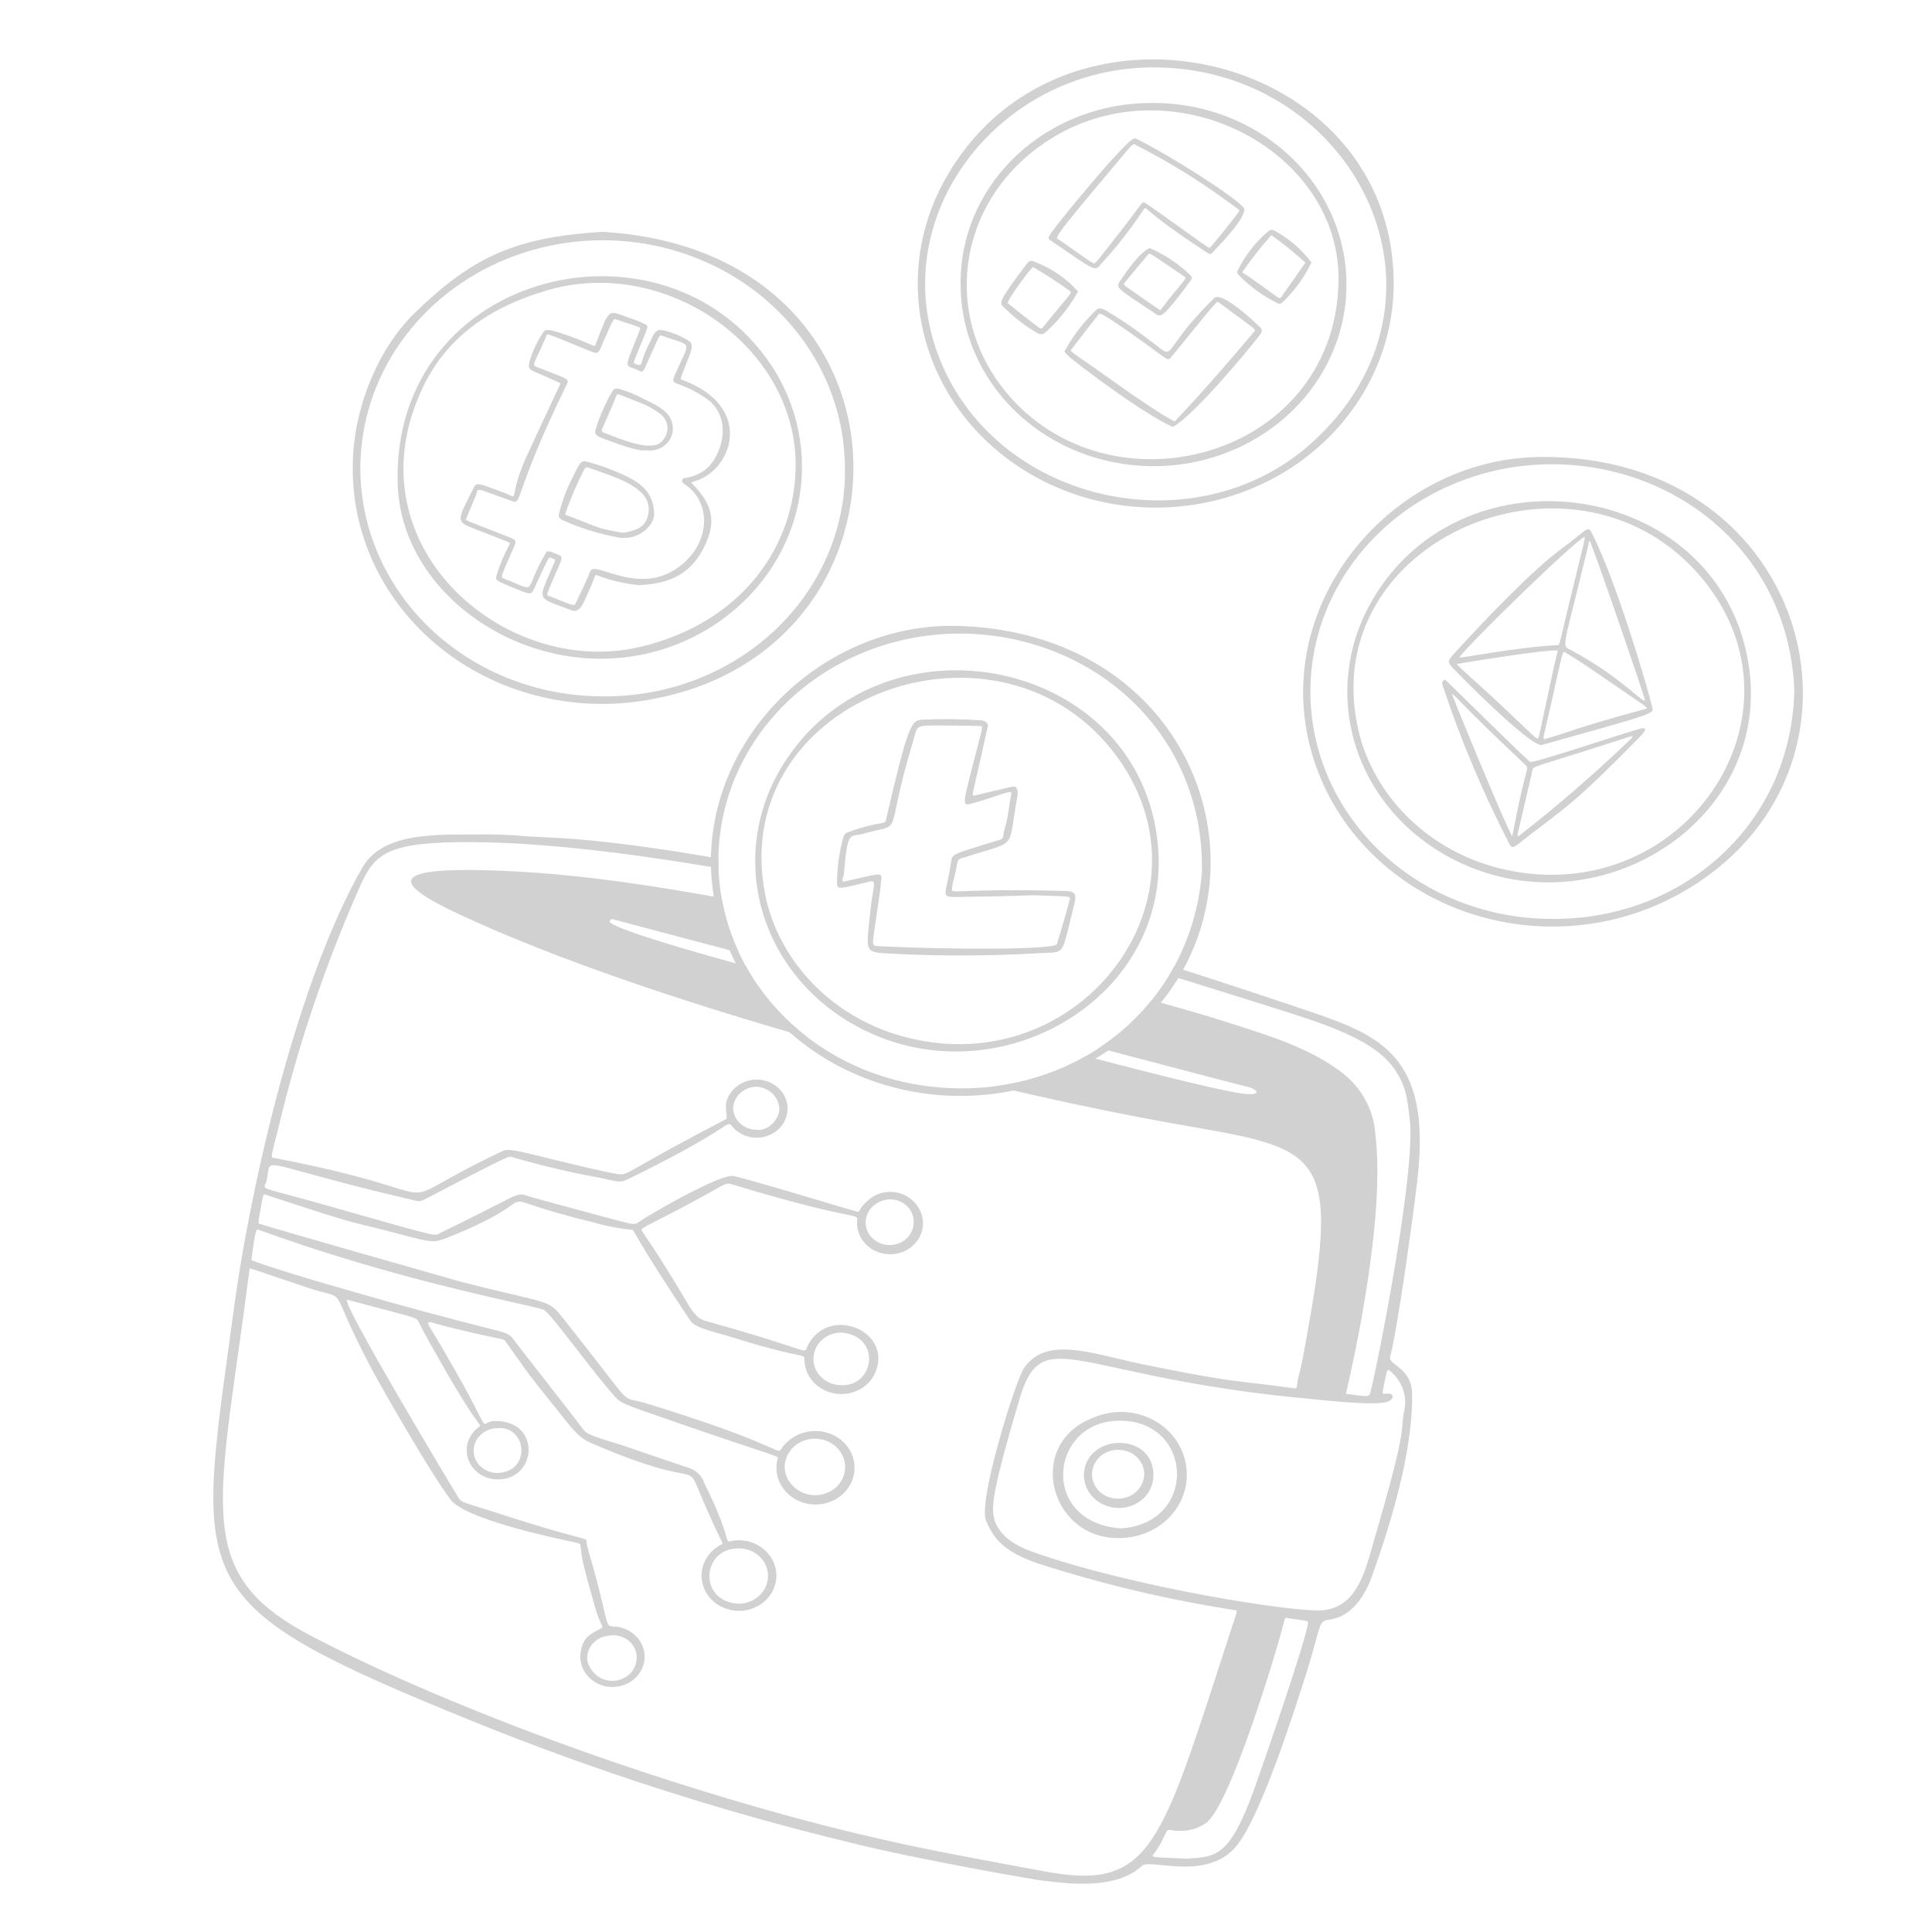 <svg width="553" height="553" viewBox="0 0 553 553" fill="none" xmlns="http://www.w3.org/2000/svg">
<path d="M339.297 418.452C338.754 415.819 337.584 413.335 335.87 411.191C334.156 409.048 331.946 407.3 329.408 406.08C326.871 404.859 324.071 404.2 321.222 404.148C318.372 404.098 315.546 404.659 312.962 405.788C292.281 413.519 301.186 443.915 324.138 439.886C326.638 439.433 329.017 438.518 331.137 437.19C333.257 435.863 335.076 434.153 336.486 432.158C337.899 430.163 338.874 427.923 339.356 425.57C339.838 423.218 339.817 420.799 339.297 418.452ZM320.819 437.484C297.44 435.747 300.381 406.951 320.165 406.648C341.73 406.313 342.965 436.058 320.819 437.484Z" fill="#D1D1D1"/>
<path d="M310.235 422.096C310.206 424.548 311.193 426.911 312.988 428.69C314.781 430.468 317.239 431.518 319.841 431.616C321.184 431.677 322.527 431.476 323.785 431.028C325.044 430.578 326.191 429.893 327.158 429.011C328.121 428.129 328.883 427.068 329.397 425.897C329.911 424.727 330.162 423.471 330.139 422.204C330.182 409.77 310.699 410.128 310.235 422.096ZM315.704 427.717C314.258 426.749 313.228 425.326 312.796 423.707C312.363 422.088 312.559 420.376 313.347 418.881C314.136 417.383 315.464 416.201 317.096 415.545C318.726 414.888 320.553 414.8 322.247 415.297C323.657 415.693 324.909 416.476 325.841 417.548C326.775 418.62 327.347 419.928 327.482 421.308C327.599 422.643 327.309 423.984 326.65 425.172C325.99 426.359 324.985 427.346 323.753 428.016C322.521 428.687 321.111 429.017 319.689 428.964C318.264 428.909 316.889 428.478 315.715 427.717H315.704Z" fill="#D1D1D1"/>
<path fill-rule="evenodd" clip-rule="evenodd" d="M284.891 310.917C299.793 314.437 313.893 317.46 326.453 319.859C331.536 320.832 336.19 321.649 340.439 322.393C377.574 328.91 383.609 329.968 374.196 381.556C374.141 381.858 374.059 382.331 373.957 382.919C373.469 385.73 372.514 391.205 371.755 393.755C371.437 394.822 371.361 395.627 371.309 396.207C371.218 397.152 371.186 397.49 370.255 397.358C365.373 396.66 362.062 396.278 359.069 395.935C352.117 395.135 346.868 394.53 327.627 390.619C325.011 390.086 322.441 389.476 319.951 388.882C308.383 386.129 298.488 383.773 293.09 391.614C290.739 395.03 279.784 429.758 282.272 435.397C284.392 440.207 287.014 443.936 296.579 447.338C315.133 453.354 334.196 457.889 353.56 460.887C353.714 460.912 353.834 460.92 353.907 460.978C354.193 461.212 353.749 462.245 351.784 468.278C350.836 471.188 349.928 473.988 349.055 476.679C331.811 529.798 328.147 541.088 298.938 535.638C296.053 535.099 293.23 534.58 290.441 534.063C264.462 529.27 241.652 525.063 201.501 512.745C153.326 497.964 112.695 480.725 88.552 467.973C59.01 452.368 61.335 435.842 68.117 387.643C69.144 380.344 70.274 372.313 71.411 363.453C71.428 363.315 71.402 363.203 71.45 363.145C71.672 362.87 73.465 363.73 88.263 368.639C93.006 370.213 94.804 370.249 95.949 371.082C97.839 372.456 97.948 376.001 106.587 392.216C109.028 396.8 123.189 421.68 129.019 429.301C133.177 434.735 157.56 440.02 164.436 441.441C166.087 441.781 166.112 441.988 166.172 442.485C166.177 442.526 166.182 442.565 166.187 442.609C166.228 442.944 166.262 443.249 166.295 443.538C166.591 446.168 166.745 447.539 170.418 460.357C171.139 462.872 171.77 464.158 172.124 464.881C172.556 465.763 172.573 465.796 171.825 466.194L171.766 466.225C168.777 467.827 166.96 468.797 166.342 472.285C165.922 474.016 166.078 475.83 166.79 477.476C167.502 479.122 168.734 480.521 170.32 481.486C171.906 482.45 173.769 482.931 175.656 482.865C177.542 482.799 179.362 482.187 180.867 481.115C182.372 480.04 183.49 478.559 184.068 476.866C184.647 475.176 184.659 473.356 184.103 471.658C183.546 469.96 182.448 468.464 180.957 467.373C179.466 466.282 177.656 465.65 175.77 465.562C175.18 465.529 174.783 465.513 174.48 465.348C173.205 464.647 173.578 461.286 168.132 442.815C167.812 441.735 168.016 441.259 167.862 440.935C167.453 440.077 164.529 440.281 142.713 433.196C140.138 432.36 138.189 431.753 136.698 431.291C132.262 429.909 131.893 429.796 131.209 428.672C129.773 426.317 96.675 371.291 99.452 372.036C116.838 376.708 118.896 376.944 119.63 377.999C119.782 378.216 119.877 378.469 120.038 378.802C121.446 381.709 130.129 397.268 134.637 404.012C135.56 405.397 136.219 406.293 136.661 406.897C137.548 408.104 137.559 408.12 137.06 408.469C135.696 409.456 134.666 410.797 134.095 412.325C133.523 413.853 133.436 415.505 133.843 417.08C134.25 418.655 135.134 420.084 136.387 421.194C137.64 422.304 139.209 423.049 140.903 423.338C152.655 424.932 155.186 409.308 144.672 407.043C140.123 406.062 139.375 407.609 138.774 407.56C137.903 407.488 137.339 404.075 125.986 384.807C123.47 380.533 122.237 378.871 122.584 378.494C122.903 378.145 124.564 378.893 127.799 379.698C142.387 383.328 143.89 383.086 144.493 383.672C144.645 383.817 144.74 384.015 144.973 384.342C149.368 390.515 150.709 392.45 152.136 394.33C153.564 396.207 155.078 398.029 159.822 403.973C160.271 404.534 160.692 405.07 161.094 405.578C163.978 409.236 165.837 411.594 169.192 413.043C191.218 422.604 195.718 421.103 197.784 422.593C198.728 423.274 199.164 424.58 200.532 427.85C205.586 439.926 207.051 441.46 206.731 441.941C206.645 442.07 206.433 442.122 206.129 442.279C204.159 443.359 202.605 445 201.695 446.967C200.785 448.935 200.565 451.126 201.068 453.217C201.571 455.311 202.77 457.199 204.491 458.606C206.212 460.013 208.365 460.868 210.637 461.044C212.909 461.22 215.181 460.709 217.124 459.585C219.066 458.463 220.577 456.787 221.437 454.797C222.297 452.81 222.462 450.617 221.906 448.537C221.351 446.456 220.104 444.596 218.348 443.227C217.038 442.177 215.475 441.446 213.794 441.1C212.114 440.754 210.369 440.8 208.713 441.237C208.316 441.292 208.219 440.957 207.869 439.753C207.293 437.769 206.032 433.424 201.618 424.566C201.288 423.483 200.669 422.497 199.819 421.702C198.969 420.908 197.916 420.331 196.763 420.029C186.429 416.558 182.388 415.148 180.272 414.411C178.431 413.768 178.049 413.636 176.246 413.095C168.176 410.696 167.758 410.193 166.935 409.115C163.262 404.3 158.248 397.883 154.052 392.51C150.95 388.542 148.295 385.142 146.961 383.389C145.665 381.685 145.584 381.663 138.034 379.758C131.145 378.019 118.036 374.712 92.109 367.122C92.035 367.122 76.292 362.477 71.963 360.68C73.106 351.566 73.382 351.693 74.103 352.02C74.164 352.047 74.229 352.078 74.298 352.102C105.378 363.389 133.365 369.716 147.115 372.824C151.417 373.797 154.326 374.454 155.498 374.85C156.582 375.215 160.604 380.41 165.159 386.291C168.867 391.081 172.927 396.322 176.041 399.788C177.702 401.632 178.525 401.918 190.976 406.224C191.971 406.568 193.041 406.939 194.19 407.337C219.673 416.167 222.618 416.635 222.673 417.308C222.683 417.445 222.574 417.591 222.511 417.819C222.077 419.649 222.169 421.554 222.779 423.338C223.389 425.124 224.494 426.721 225.98 427.969C227.467 429.216 229.28 430.068 231.233 430.436C233.186 430.802 235.208 430.673 237.089 430.057C238.97 429.442 240.643 428.364 241.934 426.938C243.225 425.512 244.087 423.786 244.432 421.939C244.777 420.092 244.591 418.193 243.895 416.437C243.198 414.681 242.016 413.131 240.471 411.949C238.393 410.382 235.798 409.552 233.137 409.605C230.477 409.654 227.919 410.58 225.91 412.224C223.792 413.908 223.698 414.972 223.183 415.203C222.018 415.728 218.7 412.015 184.996 401.695C182.385 400.895 181.184 400.865 180.165 400.445C177.914 399.516 176.55 396.682 162.833 379.434C160.681 376.732 159.662 375.235 158.264 374.182C155.393 372.022 150.922 371.747 131.764 366.83C130.862 366.599 76.698 351.165 73.971 350.192C73.996 349.972 74.018 349.752 74.04 349.533C74.092 349.002 74.145 348.469 74.24 347.944C75.131 343.03 75.236 341.991 75.616 341.892C75.727 341.862 75.861 341.914 76.044 341.972C77.908 342.563 80.261 343.335 82.831 344.182C89.626 346.419 97.94 349.153 102.742 350.305C108.319 351.641 112.343 352.696 115.348 353.485C123.568 355.642 124.17 355.799 128.114 354.232C144.888 347.57 146.222 344.391 148.198 343.984C150.071 343.599 152.522 345.71 169.244 349.708C172.981 350.83 176.826 351.597 180.725 351.998C180.876 352.006 180.967 351.992 181.046 352.014C181.603 352.165 181.603 354.103 197.641 378.082C198.744 379.72 202.52 380.775 206.527 381.894C207.827 382.259 209.152 382.63 210.418 383.029C226.817 388.171 229.6 387.64 230.127 388.434C230.25 388.621 230.251 388.877 230.272 389.292C230.317 391.592 231.211 393.807 232.801 395.558C234.39 397.306 236.576 398.479 238.984 398.878C241.392 399.276 243.873 398.875 246 397.74C248.128 396.605 249.77 394.811 250.646 392.661C255.367 380.594 236.841 373.423 231.116 385.365C230.869 385.881 230.808 386.241 230.585 386.409C229.734 387.052 226.533 384.93 201.89 378.065C199.358 377.362 198.015 375.13 196.252 372.143C190.079 361.696 186.706 356.736 185.039 354.284C183.506 352.028 183.418 351.899 183.925 351.577C184.809 351.014 186.342 350.228 188.753 348.991C190.722 347.985 193.276 346.677 196.541 344.943C200.054 343.074 202.442 341.736 204.121 340.793C207.875 338.688 208.084 338.57 209.408 338.971C229.235 344.984 238.204 346.806 242.214 347.62C245.273 348.241 245.446 348.277 245.352 349.14C245.148 351.028 245.583 352.927 246.596 354.565C247.609 356.205 249.147 357.5 250.99 358.267C252.928 359.064 255.095 359.226 257.142 358.723C259.189 358.223 260.997 357.085 262.275 355.499C263.554 353.913 264.228 351.968 264.19 349.978C264.151 347.988 263.403 346.067 262.065 344.525C260.619 342.744 258.49 341.565 256.134 341.244C253.778 340.919 251.381 341.475 249.455 342.794C247.127 344.547 246.478 345.677 246.13 346.284C245.824 346.817 245.753 346.941 244.973 346.721C244.047 346.471 240.899 345.531 236.829 344.319C227.509 341.541 213.356 337.319 209.98 336.618C206.246 335.841 185.656 347.752 182.763 349.832C181.611 350.659 181.502 350.629 173.07 348.345C171.137 347.823 168.767 347.18 165.846 346.402C165.472 346.303 151.749 342.632 150.751 342.236C148.744 341.444 147.8 341.934 142.834 344.511C141.545 345.179 139.985 345.99 138.065 346.955C130.941 350.53 128.638 351.627 127.482 352.179C126.752 352.528 126.479 352.657 125.738 353.056C125.591 353.136 125.476 353.21 125.353 353.273C124.293 353.809 122.654 353.328 94.888 345.421C79.083 340.922 75.954 340.565 75.755 339.644C75.667 339.24 76.149 338.726 76.365 337.699C76.797 335.654 76.663 334.373 77.272 333.826C78.84 332.416 85.329 335.86 119.019 343.671C119.326 343.742 119.558 343.797 119.792 343.811C121.02 343.885 122.328 342.772 135.095 336.272C145.706 330.869 145.76 330.891 146.451 331.152C146.491 331.166 146.532 331.182 146.579 331.199C154.911 333.634 163.381 335.626 171.951 337.168C172.831 337.347 173.571 337.523 174.217 337.674C176.637 338.245 177.724 338.501 179.817 337.481C205.324 325.034 207.762 321.42 208.874 321.753C209.114 321.824 209.292 322.077 209.627 322.468C210.778 323.85 212.364 324.853 214.158 325.334C215.951 325.815 217.861 325.749 219.613 325.147C221.365 324.545 222.87 323.438 223.912 321.984C224.955 320.527 225.482 318.799 225.418 317.045C225.354 315.289 224.702 313.599 223.555 312.214C222.408 310.829 220.826 309.823 219.034 309.336C217.242 308.847 215.332 308.908 213.578 309.504C211.824 310.1 210.315 311.202 209.268 312.656C207.424 314.97 207.718 317.144 207.917 318.623C208.04 319.532 208.127 320.178 207.653 320.423C181.982 333.777 180.046 336.028 177.991 336.129C177.601 336.148 177.206 336.088 176.643 336.014C172.998 335.53 157.037 331.57 154.025 330.822C153.77 330.759 153.608 330.721 153.554 330.707C145.38 328.703 145.009 328.885 143.031 329.849C142.905 329.913 142.773 329.976 142.631 330.045C126.698 337.646 123.473 340.936 119.912 341.299C115.426 341.755 110.406 337.569 78.783 331.504C78.391 331.427 78.107 331.435 77.946 331.309C77.528 330.973 77.946 329.712 79.49 323.627C85.18 299.486 93.154 275.872 103.317 253.068C107.533 244.054 111.323 240.899 135.434 241.047C155.331 241.18 180.003 244.134 205.656 248.518C205.624 247.594 205.614 246.668 205.624 245.742C188.325 242.722 172.426 240.556 159.913 239.846C158.249 239.751 155.895 239.642 154.022 239.555C152.46 239.483 151.232 239.426 151.017 239.406C146.101 238.923 141.157 238.739 136.217 238.857C135.684 238.857 135.146 238.856 134.603 238.855C122.897 238.834 109.172 238.809 103.706 248.344C85.577 279.949 71.998 337.069 66.83 375.427C66.343 379.038 65.869 382.49 65.415 385.799C55.908 455.069 55.216 460.11 135.457 492.748C170.277 506.844 206.198 518.395 242.903 527.3C262.129 532.17 297.58 538.293 298.517 538.312C298.882 538.323 299.545 538.403 300.441 538.51C305.866 539.169 319.782 540.862 326.839 534.06C327.566 533.36 329.714 533.574 332.579 533.86C338.801 534.478 348.398 535.435 354.155 528.088C361.122 519.2 370.596 489.426 373.968 478.732C375.247 474.673 376.047 471.727 376.631 469.58C378.009 464.504 378.176 463.894 380.593 463.573C386.786 462.748 390.622 456.938 392.637 451.34C398.185 435.917 404.38 415.409 404.202 399.123C404.149 394.266 401.487 392.213 399.627 390.782C398.494 389.91 397.659 389.267 397.895 388.36C400.088 380.047 404.304 349.439 405.636 338.254C410.077 301.339 394.558 296.123 372.497 288.705C371.017 288.207 369.507 287.699 367.971 287.171C367.971 287.171 349.128 280.889 336.056 276.727C335.612 277.538 335.154 278.338 334.678 279.124C349.233 283.634 370.158 290.194 374.293 291.604C384.491 295.07 394.66 299.316 399.206 306.088C402.29 310.677 402.684 313.761 403.291 318.507C403.352 318.994 403.417 319.497 403.487 320.019C405.297 333.675 395.849 382.913 392.631 397.006H392.614C392.316 398.309 392.252 399.029 391.84 399.364C391.201 399.887 389.723 399.496 385.256 398.949C385.25 398.949 385.332 398.589 385.484 397.919C387.107 390.815 396.73 348.694 393.644 324.422C393.408 321.124 392.474 317.905 390.891 314.956C389.309 312.008 387.113 309.388 384.433 307.253C375.639 300.366 364.211 296.724 353.399 293.284C352.091 292.866 350.789 292.454 349.504 292.036C346.006 290.904 338.879 288.837 329.671 286.278C325.376 291.61 320.278 296.21 314.582 299.97C337.02 305.887 353.983 310.337 357.011 311.065C360.436 311.889 361.25 313.893 355.052 312.931C349.221 312.024 336.573 309.026 310.771 302.309C302.949 306.764 294.167 309.716 284.891 310.917ZM206.55 257.055C186.565 253.442 166.472 250.347 146.138 249.363C109.79 247.602 112.044 252.661 131.732 261.84C158.524 274.317 194.714 286.55 231.176 296.936C228.418 294.828 225.83 292.517 223.438 290.024C219.517 285.935 216.173 281.405 213.476 276.546C196.793 271.978 178.339 266.58 174.83 264.209C174.702 264.127 174.61 264.004 174.57 263.863C174.529 263.722 174.543 263.573 174.609 263.441C174.675 263.309 174.789 263.203 174.929 263.143C175.07 263.082 175.229 263.071 175.379 263.11C175.379 263.11 190.256 267.059 211.507 272.694C210.805 271.198 210.163 269.674 209.581 268.128C208.224 264.519 207.212 260.814 206.55 257.055ZM359.13 511.728C361.966 503.794 373.884 469.316 374.395 464.54H374.412C374.474 463.979 374.129 463.933 371.11 463.523C370.614 463.454 370.044 463.377 369.393 463.287C368.567 463.166 368.205 462.998 367.986 463.103C367.758 463.21 367.688 463.608 367.42 464.661C365.101 473.689 351.904 517.34 345.084 521.891C343.644 522.858 342.001 523.529 340.266 523.856C338.529 524.183 336.739 524.161 335.014 523.79C334.138 523.598 333.837 524.255 333.224 525.593C332.663 526.816 331.843 528.608 330.079 530.842C329.507 531.565 330.476 531.606 335.101 531.807C336.366 531.859 337.901 531.925 339.755 532.021C340.217 531.98 340.666 531.947 341.104 531.911C348.252 531.353 352.228 531.043 359.13 511.728ZM401.434 407.552C401.522 406.515 401.603 405.518 401.855 404.05H401.872C402.406 401.907 402.295 399.664 401.548 397.578C400.801 395.492 399.452 393.643 397.647 392.241C397.309 391.917 397.183 392.142 397.084 392.439C396.993 392.639 396.914 392.846 396.85 393.057C395.922 397.465 395.554 398.653 395.919 398.908C396.079 399.024 396.386 398.955 396.85 398.9C399.253 398.625 399.314 400.791 396.558 401.373C392.947 402.135 384.404 401.412 369.805 399.906C347.262 397.578 331.694 394.181 320.698 391.782C300.949 387.473 295.954 386.384 291.808 400.494C291.685 400.909 291.536 401.412 291.367 401.989C289.332 408.876 284.183 426.289 284.266 431.437C283.881 437.893 288.92 441.823 295.361 444.12C323.811 454.27 370.979 461.671 378.646 460.912C387.872 459.986 390.43 450.969 392.736 442.826C392.944 442.095 393.148 441.375 393.355 440.666C400.803 415.192 401.139 411.133 401.434 407.552ZM176.948 468.198C176.007 468.003 175.031 467.997 174.088 468.187L174.103 468.19C173.201 468.291 172.329 468.561 171.539 468.984C170.749 469.404 170.056 469.97 169.5 470.647C168.945 471.323 168.537 472.098 168.303 472.925C168.068 473.749 168.01 474.612 168.132 475.459C170.792 484.171 182.544 482.134 182.228 473.939C182.158 473.035 181.882 472.153 181.419 471.356C180.957 470.559 180.319 469.866 179.548 469.322C178.776 468.775 177.89 468.393 176.948 468.198ZM142.222 421.617C152.257 421.422 150.83 408.032 142.363 408.78C140.565 408.807 138.85 409.492 137.58 410.69C136.31 411.888 135.587 413.504 135.563 415.197C135.563 416.874 136.259 418.484 137.504 419.682C138.748 420.883 140.442 421.576 142.222 421.617ZM211.361 443.205C200.754 443.112 199.694 458.705 211.714 459.035C213.869 458.95 215.908 458.095 217.416 456.644C218.923 455.193 219.786 453.255 219.828 451.227C219.857 450.172 219.658 449.119 219.243 448.138C218.829 447.157 218.207 446.264 217.415 445.514C216.624 444.763 215.68 444.172 214.639 443.777C213.599 443.378 212.484 443.186 211.361 443.205ZM227.1 414.213C225.499 415.736 224.6 417.792 224.596 419.933C224.662 422.049 225.584 424.058 227.174 425.556C228.764 427.051 230.901 427.919 233.148 427.98C234.305 428.002 235.455 427.804 236.528 427.397C237.601 426.99 238.577 426.385 239.395 425.613C240.213 424.844 240.857 423.926 241.289 422.917C241.721 421.906 241.931 420.823 241.907 419.735C241.848 417.594 240.896 415.56 239.257 414.076C237.618 412.589 235.423 411.773 233.148 411.798C230.873 411.825 228.7 412.691 227.1 414.213ZM240.73 396.481C250.383 396.932 252.386 382.463 240.92 381.421C239.87 381.41 238.827 381.591 237.852 381.96C236.876 382.328 235.987 382.872 235.236 383.565C234.484 384.254 233.884 385.079 233.471 385.986C233.057 386.895 232.838 387.874 232.825 388.861C232.813 389.85 233.008 390.831 233.398 391.752C233.789 392.67 234.367 393.505 235.102 394.211C235.836 394.92 236.71 395.484 237.676 395.874C238.642 396.264 239.68 396.47 240.73 396.481ZM254.048 343.332C252.787 343.464 251.592 343.929 250.599 344.671C249.639 345.33 248.876 346.21 248.384 347.23C247.893 348.246 247.691 349.368 247.797 350.481C247.902 351.597 248.313 352.666 248.988 353.586C249.663 354.504 250.58 355.246 251.65 355.733C252.719 356.219 253.904 356.439 255.09 356.368C256.276 356.296 257.421 355.936 258.415 355.323C259.409 354.71 260.218 353.867 260.762 352.872C261.307 351.877 261.568 350.769 261.522 349.651C261.525 348.458 261.171 347.287 260.499 346.273C259.827 345.262 258.865 344.448 257.724 343.929C256.582 343.407 255.308 343.201 254.048 343.332ZM211.883 312.884C210.64 314.036 209.911 315.591 209.846 317.232H209.852C209.901 318.884 210.635 320.45 211.896 321.596C213.157 322.745 214.845 323.383 216.599 323.374C219.679 323.866 223.148 320.448 223.084 317.232C222.98 315.627 222.258 314.11 221.052 312.969C219.847 311.829 218.241 311.142 216.535 311.035C214.791 311.07 213.127 311.73 211.883 312.884Z" fill="#D1D1D1"/>
<path d="M274.687 179.17C353.518 181.902 371.653 274.695 308.094 305.962C298.173 310.876 287.162 313.52 275.953 313.682C264.744 313.841 253.652 311.516 243.577 306.891C233.501 302.263 224.725 295.469 217.96 287.054C211.195 278.641 206.63 268.845 204.637 258.461C196.468 216.374 232.97 177.725 274.687 179.17ZM271.431 311.415C308.19 313.388 340.92 288.134 344.024 249.677C344.847 211.201 315.063 183.567 278.9 181.465C269.803 180.95 260.688 182.133 252.078 184.947C243.469 187.76 235.536 192.148 228.735 197.858C221.933 203.567 216.399 210.487 212.449 218.217C208.5 225.948 206.213 234.338 205.721 242.904C205.229 251.469 206.54 260.042 209.581 268.129C212.621 276.216 217.33 283.657 223.438 290.025C229.544 296.39 236.929 301.559 245.165 305.231C253.402 308.9 262.328 311.002 271.431 311.415Z" fill="#D1D1D1"/>
<path d="M243.799 292.957C230.902 285.506 221.613 273.603 217.918 259.79C214.223 245.978 216.416 231.353 224.026 219.042C251.294 174.927 321.471 187.162 330.689 236.549C339.647 284.577 284.841 316.741 243.799 292.957ZM219.419 257.982C221.601 266.669 226.078 274.697 232.436 281.321C238.794 287.944 246.826 292.949 255.787 295.87C307.941 312.525 351.068 256.342 318.409 214.867C284.07 171.266 206.342 200.991 219.419 257.982Z" fill="#D1D1D1"/>
<path d="M256.728 273.043C246.938 272.551 247.887 273.189 249.081 261.102C250.127 250.485 252.293 251.686 244.655 253.365C240.334 254.316 239.481 254.693 239.586 252.343C239.636 248.068 240.242 243.815 241.391 239.679C241.453 239.33 241.618 239.004 241.868 238.739C242.117 238.475 242.44 238.281 242.801 238.181C252.144 234.798 253.233 236.23 253.584 234.718C260.068 206.741 260.883 206.136 264.156 205.985C269.626 205.74 275.108 205.799 280.57 206.164C282.486 206.29 282.839 207.392 282.763 207.749C279.89 221.109 278.383 226.616 278.383 227.713C279.919 227.633 276.973 228.078 289.583 225.204C291.335 224.805 291.478 226.493 291.169 228.183C288.313 243.708 291.636 240.371 276.445 245.299C275.134 245.725 274.194 245.59 273.943 247.289C273.516 250.194 272.74 252.032 272.535 254.03C272.296 256.345 271.21 254.173 304.629 255.012C308.859 255.116 308.054 256.476 306.746 261.825C303.802 273.835 304.678 272.436 297.674 272.818C284.041 273.628 270.37 273.703 256.728 273.043ZM302.529 270.21C303.078 268.376 305.668 259.766 306.062 257.897C306.392 256.328 307.429 256.705 296.118 256.248C295.116 256.207 288.646 256.584 277.794 256.672C267.884 256.754 270.687 257.999 272.261 246.475C272.527 244.519 273.543 244.329 279.268 242.496C289.508 239.217 286.275 241.168 287.636 236.95C288.658 233.792 288.784 230.494 289.467 227.284C289.805 225.698 286.138 227.834 277.922 230.057C274.962 230.857 275.765 229.714 280.106 212.509C281.274 207.865 281.516 207.879 280.299 207.799C279.502 207.747 271.312 207.664 270.515 207.659C261.318 207.604 262.816 207.384 261.213 212.674C252.608 241.133 259.578 235.103 246.614 238.767C243.493 239.651 242.559 237.186 241.546 250.177C241.49 250.914 240.897 251.598 241.271 252.376C251.224 250.287 252.477 249.353 252.273 251.648C251.981 254.885 251.064 260.835 250.597 264.015C249.563 271.034 249.47 270.721 251.598 270.828C274.007 271.935 302.062 271.801 302.535 270.21H302.529Z" fill="#D1D1D1"/>
<path d="M172.356 66.351C265.072 71.699 265.959 184.714 187.685 199.917C177.088 202.111 166.099 202.002 155.553 199.599C145.007 197.196 135.183 192.561 126.825 186.048C118.468 179.534 111.798 171.313 107.323 162.008C102.848 152.704 100.685 142.562 100.999 132.353C101.223 117.919 107.477 100.473 118.809 89.48C135.72 73.029 148.123 67.912 172.356 66.351ZM172.505 199.318C181.869 199.415 191.154 197.706 199.79 194.298C208.426 190.889 216.229 185.853 222.719 179.499C229.209 173.145 234.249 165.607 237.527 157.351C240.806 149.094 242.255 140.294 241.784 131.49C241.252 118.698 236.736 106.336 228.797 95.941C220.858 85.547 209.847 77.579 197.134 73.03C184.421 68.48 170.568 67.55 157.298 70.355C144.028 73.16 131.927 79.575 122.501 88.804C113.075 98.032 106.741 109.666 104.285 122.258C101.829 134.849 103.361 147.843 108.691 159.621C114.02 171.399 122.911 181.442 134.257 188.5C145.604 195.559 158.905 199.32 172.505 199.318Z" fill="#D1D1D1"/>
<path d="M222.023 106.527C229.411 118.897 231.457 133.469 227.735 147.221C224.013 160.973 214.81 172.848 202.035 180.384C163.632 202.832 114.99 175.772 113.831 138.588C111.912 76.601 192.426 58.204 222.023 106.527ZM183.182 185.174C212.686 178.21 227.62 156.042 227.74 133.256C227.915 99.453 190.774 73.174 156.739 83.062C142.102 87.316 128.671 95.141 121.226 110.487C99.375 155.512 144.201 194.373 183.182 185.174Z" fill="#D1D1D1"/>
<path d="M183.064 167.515C178.927 167.115 174.868 166.176 171.006 164.722C170.188 164.346 170.626 164.582 168.244 169.87C167.076 172.451 165.972 175.595 163.663 174.712C153.032 170.65 153.823 172.561 158.863 160.562C159.096 160.012 158.162 159.891 157.695 159.693C157.085 159.418 157.207 159.319 154.874 164.192C152.393 169.378 152.626 170.079 150.93 169.749C149.943 169.559 144.191 167.097 143.289 166.671C141.879 166.009 141.829 165.668 142.217 164.362C143.121 161.488 144.301 158.697 145.742 156.024C146.238 155.087 146.617 155.661 134.775 150.948C130.293 149.164 131.245 148.293 135.549 139.68C136.451 137.874 136.959 138.35 143.931 140.914C149.771 143.06 144.323 143.781 151.797 128.308C152.565 126.716 157.088 116.839 160.264 110.191C160.58 109.529 161.161 109.982 152.936 106.376C151.321 105.667 151.131 105.184 151.59 103.353C152.425 100.573 153.663 97.914 155.269 95.452C156.013 94.185 156.264 93.778 163.304 96.301C170.507 98.885 170.045 99.712 170.562 98.365C174.574 87.905 173.987 88.787 179.943 90.928C181.649 91.448 183.301 92.114 184.877 92.918C185.777 93.586 185.566 93.116 181.423 103.532C181.161 104.197 183.391 104.857 183.537 104.137C184.154 101.978 184.997 99.883 186.054 97.882C187.496 94.559 188.171 94.281 189.508 94.485C192.402 95.07 195.138 96.21 197.543 97.835C198.384 98.72 197.896 100.33 197.394 101.649C194.492 109.281 194.419 108.424 195.499 108.828C215.523 116.32 209.92 133.738 199.642 137.492C198.658 137.852 197.572 137.858 198.182 138.496C203.169 143.621 205.161 148.115 202.255 155.032C197.558 166.231 189.07 167.009 183.064 167.515ZM196.258 160.644C203.85 153.38 202.761 142.97 196.025 138.671C194.728 137.847 195.207 136.998 195.89 136.827C197.66 136.643 199.358 136.065 200.844 135.143C202.33 134.22 203.562 132.979 204.439 131.52C207.634 126.263 208.057 119.373 203.412 115.001C200.511 112.741 197.216 110.974 193.671 109.779C192.34 109.196 192.623 108.567 193.158 107.338C197.68 96.942 198.495 99.368 189.578 96.125C188.626 95.782 188.933 95.782 185.742 102.721C184.261 105.945 184.185 106.747 183.158 106.225C178.723 103.98 178.27 106.775 183.05 94.683C183.485 93.583 184.089 94.015 176.653 91.549C175.485 91.165 175.949 90.544 172.81 97.522C171.543 100.341 171.604 101.589 169.476 100.726C155.289 94.974 156.758 95.287 156.27 96.433C152.425 105.467 151.771 104.274 154.775 105.475C163.429 108.938 163.108 108.223 161.782 110.972C147.712 139.848 149.307 144.388 146.892 143.539C134.46 139.185 137.339 139.468 136.051 142.247C135.105 144.292 134.317 146.402 133.444 148.475C133.207 149.041 132.177 148.406 146.355 154.001C148.323 154.776 147.663 155.167 145.82 159.498C143.277 165.467 143.178 165.203 144.489 165.715C154.501 169.625 149.417 169.713 156.328 158.132C156.62 157.626 156.912 157.514 160.212 158.957C161.05 159.322 160.711 160.278 160.212 161.452C156.031 171.274 156.194 170.219 157.391 170.692C164.62 173.547 164.346 173.583 164.857 172.517C169.631 162.551 168.361 164.621 169.05 163.348C170.55 160.46 184.504 171.873 196.258 160.649V160.644Z" fill="#D1D1D1"/>
<path d="M187.244 146.803C187.457 150.607 182.415 154.847 177.01 153.855C171.557 152.843 166.257 151.202 161.229 148.972C159.953 148.408 159.726 147.955 160.123 146.644C160.933 143.41 162.098 140.264 163.597 137.256C165.08 134.601 165.869 131.589 167.656 132.048C170.938 132.903 174.139 134.012 177.226 135.365C183.191 137.951 186.894 140.545 187.244 146.803ZM178.155 152.489C179.326 152.393 180.474 152.127 181.559 151.701C182.406 151.476 183.181 151.059 183.816 150.485C184.451 149.912 184.926 149.201 185.2 148.414C188.167 140.029 177.297 137.039 168.558 133.886C167.492 133.501 167.294 134.183 166.78 135.214C164.904 139.015 163.257 142.912 161.848 146.888C161.723 147.24 161.79 147.325 162.108 147.438C172.529 151.39 169.971 150.994 178.155 152.489Z" fill="#D1D1D1"/>
<path d="M185.008 128.903C182.38 129.216 177.256 127.174 172.596 125.525C169.983 124.602 170.261 123.733 170.518 122.873C171.622 119.154 173.183 115.569 175.169 112.19C175.753 111.162 176.135 111.05 177.417 111.366C179.794 112.064 182.08 113.013 184.231 114.194C188.751 116.26 191.557 118.041 192.261 120.693C192.623 121.708 192.704 122.793 192.495 123.844C192.287 124.896 191.796 125.881 191.069 126.703C190.342 127.526 189.403 128.16 188.342 128.545C187.282 128.93 186.134 129.053 185.008 128.903ZM191.043 123.051C191.126 122.173 190.977 121.289 190.608 120.479C190.239 119.668 189.662 118.956 188.929 118.407C187.061 117.024 184.987 115.907 182.775 115.09C176.43 112.74 176.862 112.245 176.304 113.606C172.217 123.62 171.563 123.321 172.78 123.802C177.358 125.599 186.967 129.752 189.633 126.124C190.412 125.251 190.902 124.184 191.043 123.051Z" fill="#D1D1D1"/>
<path d="M398.909 81.094C398.924 90.922 396.539 100.622 391.934 109.445C387.33 118.267 380.635 125.975 372.363 131.973C364.089 137.971 354.463 142.098 344.226 144.036C333.99 145.974 323.417 145.67 313.324 143.148C303.231 140.626 293.89 135.954 286.022 129.493C278.154 123.031 271.969 114.954 267.946 105.884C263.923 96.814 262.169 86.995 262.82 77.185C263.471 67.375 266.51 57.838 271.701 49.31C305.622 -7.247 398.845 14.926 398.909 81.094ZM330.909 19.29C287.079 18.82 253.578 60.468 268.331 101.043C283.887 143.831 341.75 156.982 375.274 126.916C420.898 86.002 388.27 19.909 330.909 19.29Z" fill="#D1D1D1"/>
<path d="M330.235 29.474C341.135 29.483 351.786 32.528 360.851 38.224C369.914 43.921 376.986 52.015 381.173 61.487C385.36 70.959 386.475 81.385 384.379 91.453C382.282 101.52 377.068 110.779 369.395 118.062C361.719 125.346 351.923 130.328 341.246 132.383C330.568 134.438 319.482 133.472 309.386 129.608C299.289 125.744 290.635 119.154 284.509 110.669C278.384 102.183 275.063 92.181 274.966 81.922C274.809 75.03 276.128 68.179 278.844 61.777C281.561 55.375 285.619 49.553 290.776 44.658C295.935 39.764 302.087 35.897 308.866 33.289C315.646 30.68 322.913 29.383 330.235 29.474ZM294.13 44.59C284.592 52.705 278.521 63.813 277.051 75.836C275.581 87.859 278.814 99.974 286.145 109.916C314.913 148.898 381.873 132.386 383.129 80.867C384.113 40.52 329.362 14.639 294.13 44.584V44.59Z" fill="#D1D1D1"/>
<path d="M335.67 122.204C329.109 119.266 316.846 110.527 309.141 104.577C303.851 100.49 304.604 100.746 305.147 99.787C307.439 95.721 310.347 91.993 313.787 88.722C314.663 87.897 315.565 88.203 317.67 89.546C321.392 91.794 324.969 94.248 328.382 96.895C337.871 103.766 330.479 102.054 347.524 85.333C349.638 83.261 358.797 91.819 360.479 93.479C360.671 93.61 360.829 93.778 360.946 93.972C361.06 94.166 361.13 94.382 361.147 94.604C361.165 94.826 361.13 95.049 361.045 95.257C360.963 95.466 360.832 95.654 360.663 95.81C356.627 101.081 341.282 119.324 335.67 122.204ZM358.788 95.169C359.696 94.095 360.187 95.062 348.919 86.6C348.216 86.07 348.919 85.501 335.53 101.859C334.117 103.585 334.852 103.326 327.063 97.783C314.052 88.513 314.8 89.577 314.306 90.176C313.813 90.775 311.719 93.388 306.893 99.715C306.149 100.691 305.725 99.99 313.538 105.486C317.43 108.235 331.933 118.733 336.409 120.69C335.696 120.704 339.025 118.557 358.788 95.169Z" fill="#D1D1D1"/>
<path d="M356.161 59.672C356.486 62.53 349.896 69.244 347.528 71.791C346.556 72.839 346.611 73.056 345.116 72.066C326.894 60.111 328.564 59.204 327.54 59.699C323.931 65.186 319.875 70.399 315.402 75.29C313.154 77.937 314.001 77.794 300.926 68.969C299.618 68.087 299.175 68.573 306.129 59.941C308.138 57.446 315.799 48.376 317.554 46.474C324.734 38.658 324.518 39.343 325.913 40.041C335.02 44.617 353.779 56.44 356.161 59.672ZM354.801 60.328C354.491 59.916 355.093 60.328 351.321 57.621C343.154 51.627 334.471 46.281 325.361 41.64C324.121 40.964 324.915 40.368 318.217 48.313C300.158 69.733 302.158 67.938 303.175 68.65C313.394 75.713 313.049 75.906 313.747 74.971C315.055 73.24 310.468 79.412 322.41 64.044C327.105 57.998 326.789 57.418 327.893 58.141C331.122 60.235 345.738 70.978 346.167 70.959C346.596 70.939 354.278 61.164 354.801 60.328Z" fill="#D1D1D1"/>
<path d="M308.575 83.432C306.166 87.816 302.995 91.791 299.199 95.195C298.884 95.473 298.478 95.638 298.046 95.661C297.617 95.684 297.191 95.564 296.846 95.321C293.351 93.244 290.154 90.758 287.325 87.923C285.964 86.744 285.775 86.274 293.9 75.511C293.991 75.32 294.128 75.15 294.297 75.013C294.469 74.876 294.668 74.777 294.884 74.722C295.1 74.667 295.325 74.657 295.547 74.694C295.766 74.731 295.973 74.813 296.157 74.934C300.975 76.766 305.237 79.684 308.575 83.432ZM295.655 76.427C294.487 77.454 288.049 86.136 288.502 86.782C288.709 87.079 295.415 92.279 295.69 92.501C297.813 94.15 298.026 94.271 298.452 93.754C306.986 83.141 307.164 83.951 305.897 83.036C301.941 80.208 296.586 76.91 295.655 76.427Z" fill="#D1D1D1"/>
<path d="M375.361 75.133C373.466 79.157 370.841 82.841 367.609 86.022C366.961 86.654 366.508 87.206 365.72 86.811C361.527 84.765 357.758 82.029 354.59 78.731C354.356 78.565 354.199 78.32 354.155 78.047C354.108 77.774 354.178 77.496 354.35 77.271C356.315 73.273 359.077 69.669 362.491 66.655C363.679 65.605 363.982 65.49 365.372 66.344C369.328 68.57 372.736 71.567 375.361 75.133ZM373.647 75.174C370.584 72.361 367.331 69.737 363.907 67.32C361.016 70.557 358.333 73.953 355.872 77.489C355.328 78.198 355.775 77.98 357.988 79.544C366.479 85.546 366.207 85.797 366.747 85.01C369.682 80.817 373.188 75.883 373.647 75.174Z" fill="#D1D1D1"/>
<path d="M329.069 70.994C333.39 72.873 337.309 75.481 340.628 78.689C341.332 79.44 341.332 79.582 340.728 80.407C332.663 91.378 332.144 90.754 330.748 89.82C318.976 81.941 319.171 82.518 320.97 79.871C322.526 77.576 326.377 72.082 329.069 70.994ZM332.129 88.82C332.573 88.297 333.452 87.028 334.348 85.909C339.872 79.016 339.896 79.753 338.655 78.923C328.48 72.113 329.18 72.181 328.485 73.011C326.366 75.537 323.814 78.552 322.141 80.641C321.434 81.52 321.119 81.218 325.385 84.178C325.545 84.301 331.408 88.377 332.129 88.82Z" fill="#D1D1D1"/>
<path d="M440.379 130.809C519.241 129.608 542.631 221.318 480.899 255.734C471.27 261.139 460.423 264.332 449.241 265.054C438.055 265.777 426.85 264.008 416.525 259.892C406.204 255.776 397.057 249.429 389.828 241.364C382.598 233.299 377.489 223.744 374.914 213.474C364.388 171.873 398.628 131.443 440.379 130.809ZM444.581 263.017C481.401 263.149 512.663 236.304 513.588 197.746C512.242 159.314 480.934 133.175 444.709 132.886C435.594 132.823 426.555 134.457 418.114 137.695C409.673 140.933 401.994 145.71 395.524 151.752C389.051 157.794 383.912 164.981 380.403 172.9C376.893 180.818 375.083 189.312 375.074 197.892C375.066 206.472 376.858 214.969 380.353 222.894C383.848 230.819 388.972 238.015 395.434 244.068C401.892 250.121 409.562 254.912 417.997 258.164C426.429 261.417 435.466 263.067 444.581 263.02V263.017Z" fill="#D1D1D1"/>
<path d="M415.957 245.971C402.654 239.177 392.704 227.753 388.234 214.143C383.764 200.533 385.127 185.817 392.035 173.141C416.789 127.732 487.533 136.449 499.53 185.294C511.2 232.815 458.286 267.669 415.957 245.971ZM389.679 212.263C392.351 220.826 397.276 228.615 403.997 234.909C410.719 241.202 419.019 245.796 428.132 248.266C481.162 262.282 521.06 204.018 486.094 164.254C449.32 122.436 373.37 156.006 389.667 212.263H389.679Z" fill="#D1D1D1"/>
<path d="M473.053 202.961C473.172 204.396 470.518 205.047 441.339 213.232C438.244 214.1 415.748 191.336 415.126 190.377C414.264 189.044 414.542 188.896 418.221 184.897C425.277 177.202 438.539 163.268 446.927 157.087C454.559 151.467 454.445 150.216 455.71 152.709C462.72 166.574 471.602 196.668 473.053 202.961ZM444.953 184.699C446.705 184.595 445.946 185.881 448.422 175.663C454.177 151.898 453.692 154.435 453.496 153.718C451.234 154.3 418.869 185.732 417.748 188.214C418.349 188.36 433.678 185.381 444.953 184.699ZM470.848 200.403C470.635 198.987 455.581 155.21 454.983 154.759C454.559 155.309 454.813 155.284 454.629 156.045C447.175 187.219 446.696 184.474 449.972 186.244C464.302 193.991 470.48 201.656 470.848 200.403ZM445.926 186.224C443.923 185.609 417.733 189.874 417.021 190.058C417.374 190.828 423.181 195.764 428.507 200.755C439.894 211.421 439.87 211.885 440.369 211.168C440.606 210.89 445.023 188.931 445.926 186.224ZM441.984 211.607C450.478 209.159 449.847 208.664 470.965 202.928C471.972 202.654 471.958 202.838 462.869 196.594C452.238 189.291 451.68 188.973 448.343 186.947C447.082 186.183 447.619 185.452 444.197 200.469C441.464 212.454 441.642 211.135 441.978 211.607H441.984Z" fill="#D1D1D1"/>
<path d="M413.555 194.492C414.662 195.333 433.803 214.491 437.941 218.056C438.706 218.716 468.557 208.506 470.192 208.423C471.652 208.349 470.443 209.836 469.444 210.85C451.418 229.164 449.114 230.437 437.278 239.451C433.541 242.296 432.957 243.431 431.944 241.408C424.417 226.785 418.057 211.655 412.913 196.144C412.516 195.144 413.041 194.891 413.555 194.492ZM434.577 239.405C445.383 230.99 455.733 222.07 465.59 212.68C466.965 211.4 468.253 210.281 466.294 210.916C437.786 220.147 438.951 219.081 438.609 220.573C433.999 240.795 434.192 238.767 434.577 239.405ZM415.619 198.598C415.494 198.955 431.576 237.846 432.846 239.325C433.091 238.594 433.847 234.056 434.764 229.885C436.986 219.741 437.617 219.881 436.694 219.012C417.471 200.909 417.374 199.794 415.619 198.598Z" fill="#D1D1D1"/>
</svg>
